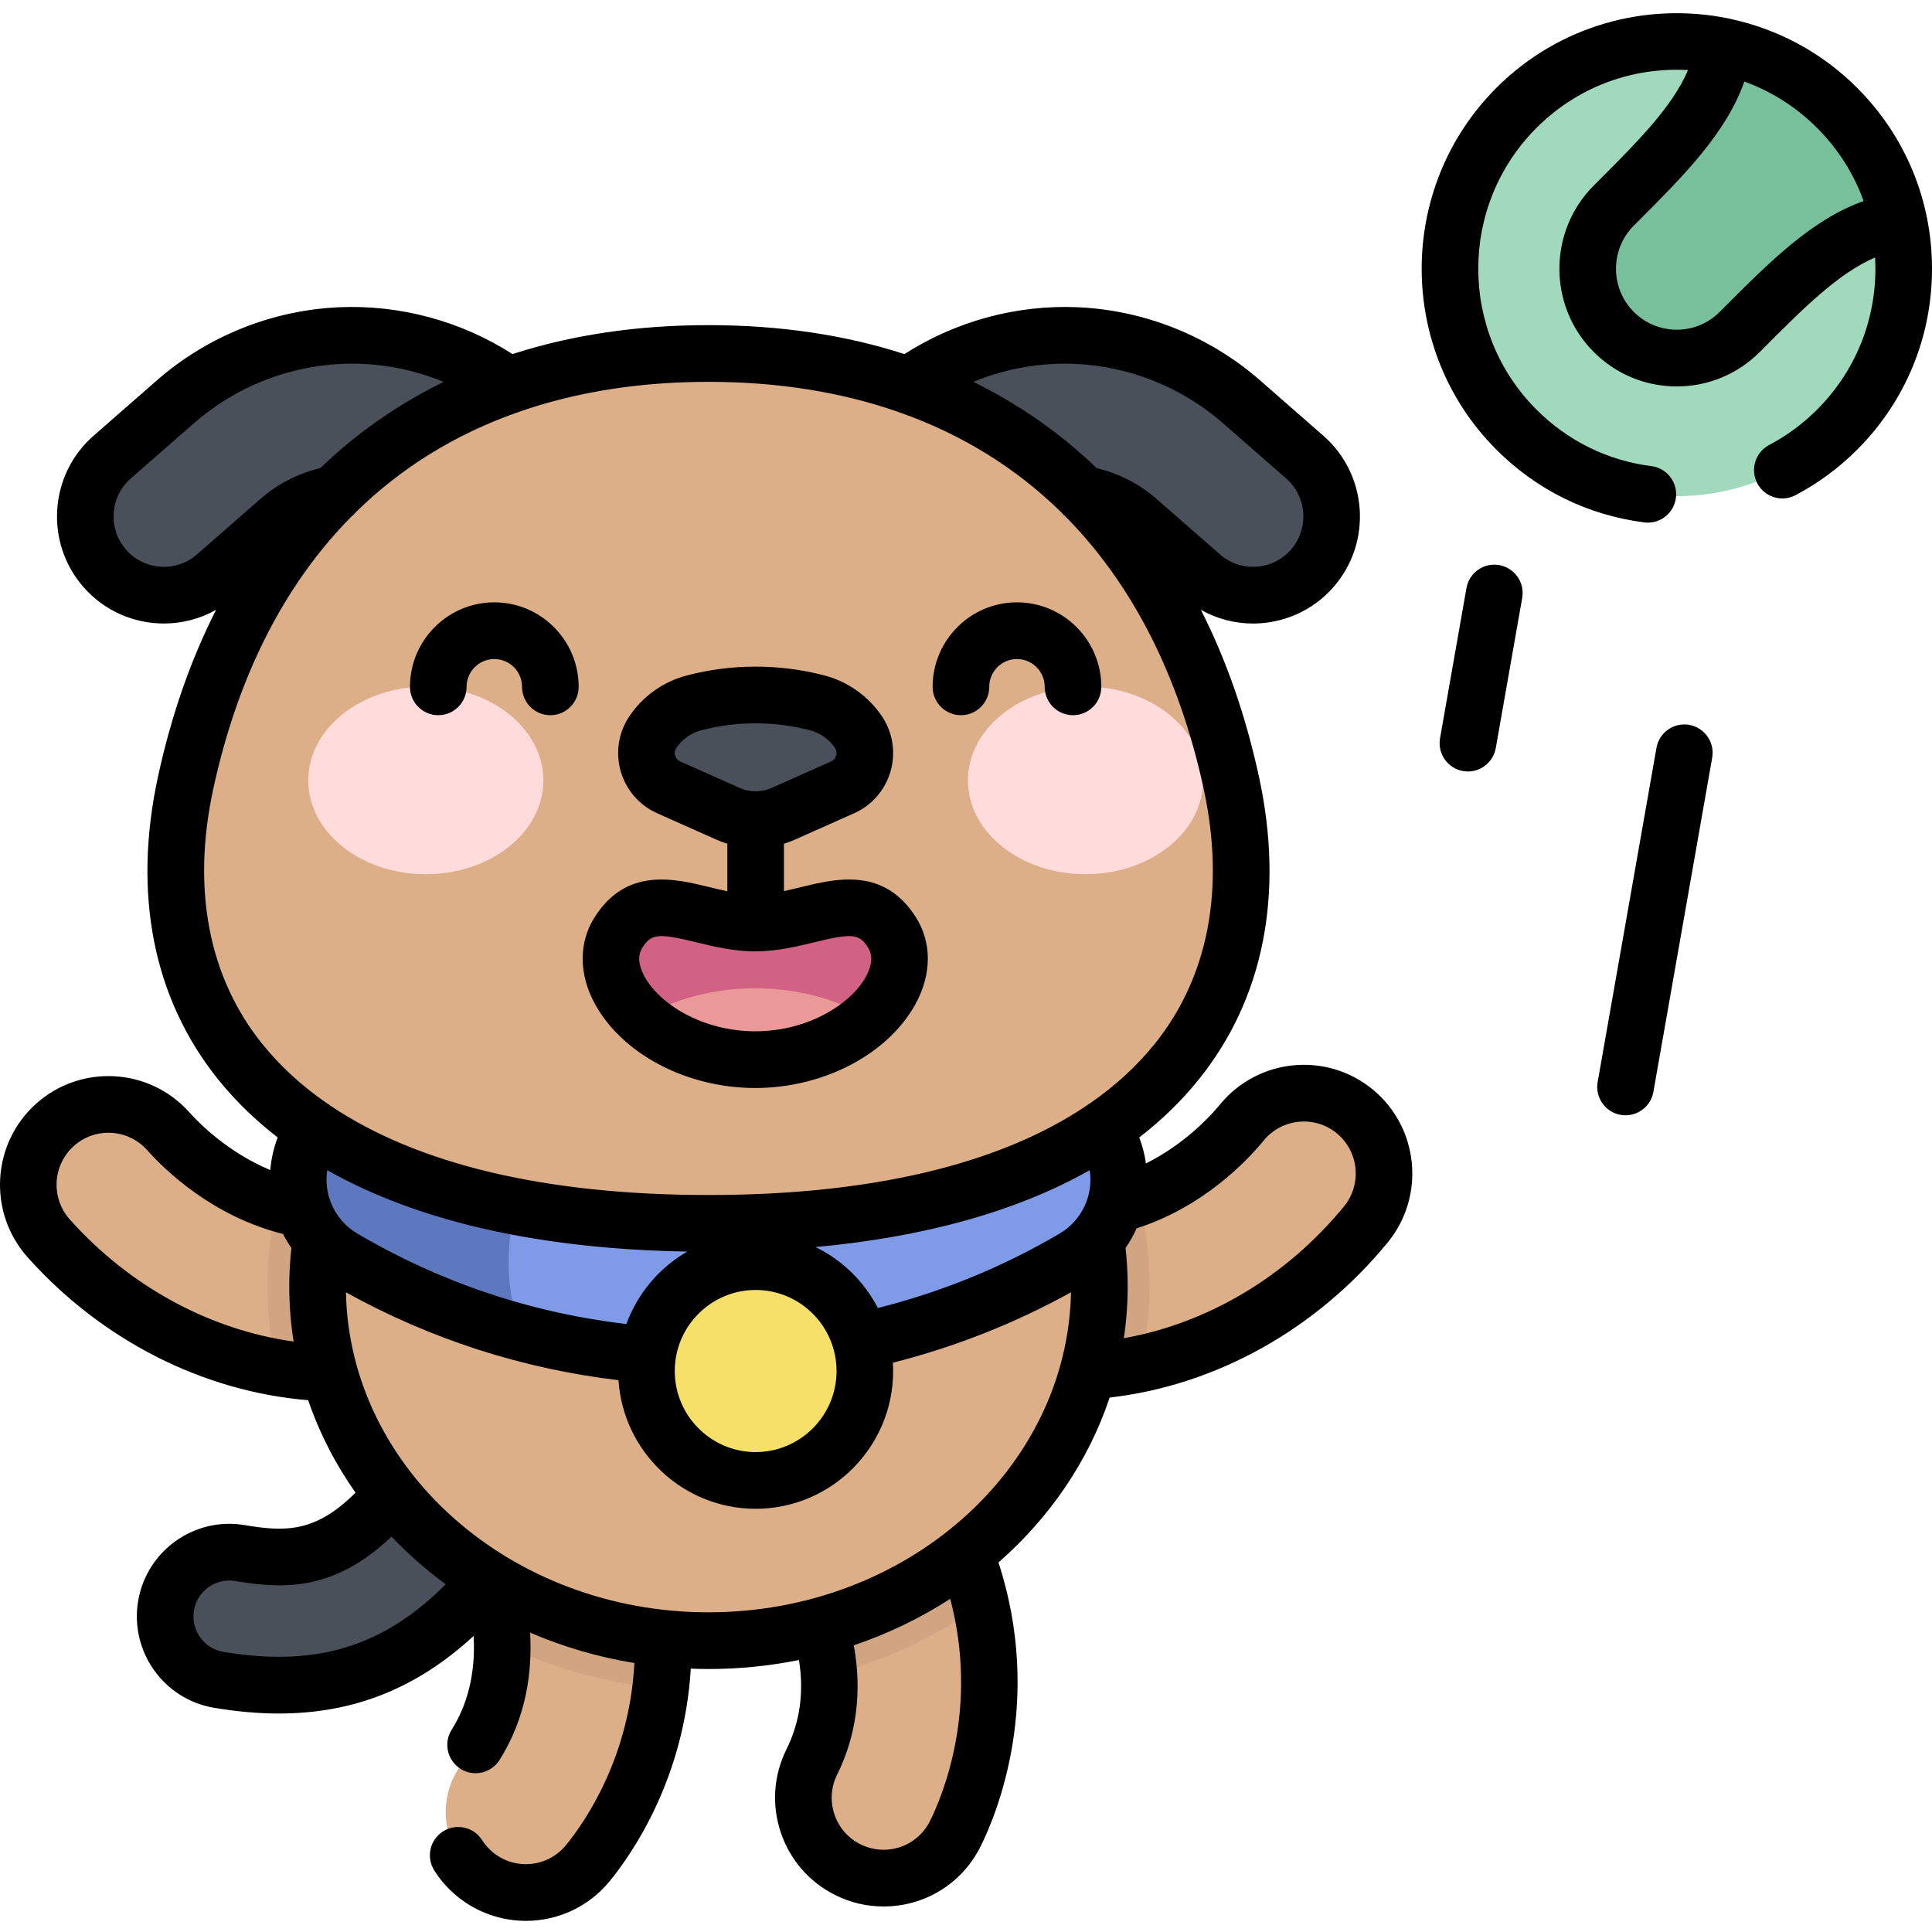 <svg width="170" height="170" viewBox="0 0 170 170" fill="none" xmlns="http://www.w3.org/2000/svg">
<path d="M24.531 148.279C22.846 148.279 21.089 148.121 19.242 147.81C16.168 147.293 14.094 144.377 14.61 141.295C15.126 138.216 18.039 136.139 21.112 136.655C26.757 137.605 31.645 137.372 38.809 125.294C40.401 122.611 43.864 121.726 46.545 123.322C49.225 124.917 50.106 128.387 48.513 131.073C41.442 142.995 34.237 148.279 24.531 148.279Z" fill="#495059"/>
<path d="M46.268 166.526C44.701 166.526 43.125 166.006 41.815 164.937C38.794 162.472 38.34 158.018 40.802 154.991C46.268 148.269 43.715 139.784 42.803 137.344C41.436 133.687 43.287 129.613 46.936 128.243C50.587 126.873 54.652 128.728 56.019 132.383C62.263 149.088 54.325 160.746 51.742 163.922C50.347 165.637 48.316 166.526 46.268 166.526Z" fill="#DDAF89"/>
<path d="M29.927 120.829C20.409 120.829 11.068 116.567 4.282 108.958C1.685 106.047 1.934 101.578 4.84 98.976C7.746 96.374 12.205 96.625 14.803 99.536C16.558 101.504 23.01 107.821 32.348 106.524C36.203 105.988 39.771 108.686 40.307 112.554C40.842 116.421 38.147 119.992 34.287 120.529C32.836 120.73 31.378 120.829 29.927 120.829Z" fill="#DDAF89"/>
<path d="M93.721 120.708C92.712 120.708 91.7 120.66 90.687 120.563C86.809 120.188 83.967 116.736 84.339 112.849C84.713 108.962 88.153 106.112 92.039 106.489C101.421 107.391 107.604 100.81 109.276 98.771C111.748 95.752 116.194 95.315 119.206 97.792C122.219 100.269 122.655 104.724 120.183 107.741C113.419 115.997 103.703 120.708 93.721 120.708Z" fill="#DDAF89"/>
<path d="M77.743 165.259C76.688 165.259 75.617 165.02 74.608 164.518C71.119 162.781 69.696 158.538 71.43 155.041C75.282 147.276 70.926 139.565 69.499 137.385C67.36 134.121 68.268 129.739 71.526 127.596C74.784 125.454 79.158 126.364 81.297 129.628C91.065 144.541 85.887 157.666 84.067 161.334C82.835 163.819 80.337 165.259 77.743 165.259Z" fill="#DDAF89"/>
<path d="M100.198 105.379C97.853 106.272 95.12 106.785 92.039 106.489C88.153 106.112 84.713 108.963 84.339 112.849C83.967 116.736 86.809 120.188 90.687 120.563C91.7 120.66 92.712 120.708 93.721 120.708C95.981 120.708 98.229 120.464 100.432 119.993C100.897 117.793 101.145 115.522 101.145 113.198C101.145 110.512 100.817 107.896 100.198 105.379Z" fill="#D1A582"/>
<path d="M81.297 129.628C79.158 126.364 74.784 125.454 71.526 127.596C68.268 129.739 67.36 134.121 69.499 137.385C70.446 138.83 72.679 142.712 72.953 147.428C77.866 146.146 82.386 143.995 86.299 141.17C85.481 137.554 83.935 133.657 81.297 129.628Z" fill="#D1A582"/>
<path d="M46.935 128.243C43.285 129.613 41.436 133.687 42.803 137.344C43.263 138.574 44.138 141.341 44.195 144.643C48.435 146.708 53.14 148.075 58.126 148.57C58.69 143.969 58.31 138.517 56.017 132.385C54.65 128.728 50.585 126.873 46.935 128.243Z" fill="#D1A582"/>
<path d="M32.348 106.523C29.378 106.936 26.702 106.577 24.374 105.834C23.827 108.211 23.536 110.675 23.536 113.198C23.536 115.642 23.806 118.028 24.32 120.334C26.17 120.66 28.045 120.829 29.927 120.829C31.378 120.829 32.836 120.731 34.287 120.529C38.147 119.992 40.842 116.421 40.307 112.554C39.771 108.686 36.203 105.987 32.348 106.523Z" fill="#D1A582"/>
<path d="M96.738 113.199C96.738 95.987 81.337 82.032 62.34 82.032C43.343 82.032 27.943 95.987 27.943 113.199C27.943 130.411 43.343 144.366 62.34 144.366C81.337 144.366 96.738 130.411 96.738 113.199Z" fill="#DDAF89"/>
<path d="M93.407 93.188C84.976 100.196 74.15 104.41 62.34 104.41C50.531 104.41 39.703 100.196 31.274 93.188C29.481 95.514 27.987 98.045 26.854 100.742C25.31 104.414 26.734 108.67 30.164 110.687C39.605 116.24 50.601 119.426 62.339 119.426C74.078 119.426 85.075 116.24 94.516 110.687C97.946 108.67 99.369 104.414 97.826 100.742C96.693 98.046 95.199 95.514 93.407 93.188Z" fill="#7F9AE6"/>
<path d="M46.675 101.828C40.998 99.896 35.791 96.945 31.274 93.188C29.481 95.514 27.987 98.045 26.854 100.742C25.31 104.414 26.734 108.67 30.164 110.687C35.073 113.575 40.405 115.815 46.041 117.307C43.973 113.15 44.559 106.908 46.675 101.828Z" fill="#5E78BF"/>
<path d="M49.332 52.76C47.922 52.76 46.501 52.33 45.272 51.436L36.763 45.242C33.035 42.53 28.009 42.755 24.539 45.791L18.967 50.665C16.089 53.182 11.72 52.886 9.207 50.002C6.695 47.12 6.992 42.742 9.869 40.225L15.441 35.35C19.459 31.835 24.607 29.767 29.936 29.528C35.266 29.29 40.576 30.887 44.892 34.028L53.402 40.222C56.493 42.471 57.178 46.805 54.934 49.902C53.581 51.768 51.471 52.76 49.332 52.76Z" fill="#495059"/>
<path d="M75.347 52.76C73.208 52.76 71.099 51.768 69.745 49.902C67.501 46.805 68.186 42.471 71.277 40.222L79.788 34.028C84.103 30.887 89.416 29.291 94.744 29.528C100.072 29.767 105.22 31.834 109.238 35.35L114.81 40.224C117.689 42.742 117.984 47.12 115.472 50.002C112.96 52.886 108.59 53.182 105.712 50.665L100.14 45.79C96.67 42.755 91.644 42.53 87.916 45.242L79.407 51.435C78.18 52.33 76.757 52.76 75.347 52.76Z" fill="#495059"/>
<path d="M62.34 107.647C97.452 107.647 113.277 91.532 108.338 68.839C103.031 44.453 86.315 31.105 62.34 31.105C38.366 31.105 21.649 44.453 16.343 68.839C11.404 91.532 27.227 107.647 62.34 107.647Z" fill="#DDAF89"/>
<path d="M76.1 120.64C76.1 125.957 71.797 130.267 66.491 130.267C61.184 130.267 56.883 125.957 56.883 120.64C56.883 115.323 61.184 111.013 66.491 111.013C71.797 111.013 76.1 115.323 76.1 120.64Z" fill="#F6E06A"/>
<path d="M47.811 68.67C47.811 64.112 43.181 60.418 37.469 60.418C31.755 60.418 27.125 64.112 27.125 68.67C27.125 73.229 31.755 76.923 37.469 76.923C43.181 76.923 47.811 73.229 47.811 68.67Z" fill="#FFDBDB"/>
<path d="M105.857 68.67C105.857 64.112 101.226 60.418 95.513 60.418C89.801 60.418 85.171 64.112 85.171 68.67C85.171 73.229 89.801 76.923 95.513 76.923C101.226 76.923 105.857 73.229 105.857 68.67Z" fill="#FFDBDB"/>
<path d="M71.915 61.849C68.358 60.916 64.621 60.916 61.066 61.849C59.593 62.235 58.31 63.144 57.454 64.405C56.297 66.109 56.962 68.446 58.84 69.283L64.052 71.603C65.603 72.296 67.376 72.296 68.929 71.603L74.139 69.283C76.018 68.446 76.682 66.109 75.527 64.405C74.671 63.144 73.388 62.235 71.915 61.849Z" fill="#495059"/>
<path d="M66.455 81.219C61.549 81.219 57.179 77.707 54.431 82.037C51.642 86.43 57.886 93.241 66.455 93.241C75.023 93.241 81.269 86.43 78.48 82.037C75.732 77.707 71.362 81.219 66.455 81.219Z" fill="#D16283"/>
<path d="M56.494 89.576C58.795 91.681 62.358 93.24 66.455 93.24C70.554 93.24 74.117 91.681 76.418 89.576C73.686 87.943 70.227 86.961 66.455 86.961C62.684 86.961 59.224 87.943 56.494 89.576Z" fill="#EB9898"/>
<path d="M167.509 23.65C167.509 34.698 158.569 43.655 147.542 43.655C136.514 43.655 127.575 34.698 127.575 23.65C127.575 12.601 136.514 3.645 147.542 3.645C158.569 3.645 167.509 12.601 167.509 23.65Z" fill="#A0D9BB"/>
<path d="M161.661 9.504C158.823 6.661 155.343 4.857 151.69 4.084C150.996 9.209 146.784 13.298 141.997 18.094C138.935 21.163 138.935 26.137 141.997 29.207C145.059 32.275 150.026 32.275 153.088 29.207C157.875 24.41 161.956 20.19 167.071 19.495C166.298 15.834 164.499 12.346 161.661 9.504Z" fill="#78BF9B"/>
<path d="M89.486 53.001C85.394 53.001 82.064 56.337 82.064 60.437C82.064 61.814 83.178 62.932 84.554 62.932C85.929 62.932 87.045 61.814 87.045 60.437C87.045 59.088 88.139 57.991 89.486 57.991C90.831 57.991 91.925 59.088 91.925 60.437C91.925 61.814 93.041 62.932 94.416 62.932C95.792 62.932 96.906 61.814 96.906 60.437C96.906 56.337 93.578 53.001 89.486 53.001ZM163.421 7.738C160.284 4.593 156.438 2.583 152.395 1.693C152.275 1.656 152.152 1.628 152.024 1.609C152.021 1.609 152.017 1.609 152.013 1.609C144.882 0.168 137.181 2.209 131.662 7.738C122.906 16.511 122.906 30.785 131.662 39.559C135.211 43.114 139.713 45.331 144.681 45.967C144.788 45.981 144.895 45.987 145 45.987C146.235 45.987 147.306 45.067 147.467 43.808C147.641 42.441 146.677 41.192 145.312 41.017C141.449 40.523 137.947 38.798 135.185 36.03C128.371 29.203 128.371 18.094 135.185 11.266C138.485 7.96 142.874 6.138 147.542 6.138C147.874 6.138 148.203 6.15 148.533 6.168C147.161 9.391 144.092 12.468 140.639 15.924L140.236 16.328C136.207 20.366 136.207 26.933 140.236 30.97C142.188 32.924 144.782 34.002 147.542 34.002C150.303 34.002 152.897 32.924 154.849 30.97L155.251 30.566C158.702 27.106 161.773 24.032 164.99 22.657C165.008 22.985 165.019 23.317 165.019 23.65C165.019 28.327 163.201 32.723 159.9 36.03C158.647 37.287 157.223 38.338 155.672 39.156C154.454 39.798 153.986 41.306 154.626 42.525C155.266 43.746 156.772 44.215 157.988 43.573C159.986 42.522 161.814 41.171 163.423 39.56C167.664 35.31 170 29.659 170 23.65C170 17.638 167.664 11.988 163.421 7.738ZM151.729 27.038L151.327 27.44C150.316 28.453 148.971 29.012 147.542 29.012C146.113 29.012 144.768 28.453 143.757 27.44C141.672 25.349 141.672 21.947 143.757 19.856L144.161 19.453C148.12 15.489 151.896 11.707 153.488 7.174C155.87 8.036 158.056 9.418 159.9 11.266C161.746 13.116 163.126 15.304 163.986 17.692C159.46 19.287 155.686 23.069 151.729 27.038ZM43.496 53.001C39.404 53.001 36.074 56.337 36.074 60.437C36.074 61.814 37.19 62.932 38.564 62.932C39.941 62.932 41.055 61.814 41.055 60.437C41.055 59.088 42.151 57.991 43.496 57.991C44.842 57.991 45.937 59.088 45.937 60.437C45.937 61.814 47.051 62.932 48.427 62.932C49.803 62.932 50.917 61.814 50.917 60.437C50.917 56.337 47.588 53.001 43.496 53.001ZM70.489 78.058C69.991 78.181 69.486 78.304 68.981 78.411V74.24C69.305 74.14 69.627 74.023 69.941 73.883L75.151 71.561C76.723 70.862 77.894 69.509 78.366 67.852C78.837 66.195 78.553 64.428 77.587 63.002C76.391 61.241 74.601 59.974 72.545 59.435C68.584 58.397 64.396 58.397 60.435 59.435C58.379 59.974 56.589 61.241 55.395 63.001C54.427 64.426 54.143 66.194 54.614 67.852C55.085 69.509 56.257 70.862 57.828 71.561L63.039 73.883C63.353 74.023 63.675 74.14 63.999 74.24V78.424C63.471 78.315 62.942 78.186 62.421 78.058C59.344 77.309 55.131 76.282 52.328 80.698C50.908 82.937 50.916 85.725 52.353 88.346C54.776 92.765 60.443 95.735 66.456 95.735C72.467 95.735 78.134 92.765 80.557 88.346C81.994 85.725 82.003 82.937 80.582 80.698C77.779 76.282 73.566 77.309 70.489 78.058ZM59.852 67.001C59.553 66.867 59.443 66.62 59.404 66.484C59.366 66.347 59.328 66.079 59.513 65.806C60.032 65.045 60.806 64.495 61.697 64.263C63.265 63.851 64.877 63.645 66.491 63.645C68.103 63.645 69.716 63.851 71.284 64.263C72.174 64.495 72.95 65.044 73.467 65.806C73.653 66.079 73.615 66.347 73.576 66.484C73.537 66.62 73.428 66.867 73.128 67.001L67.916 69.323C67.011 69.727 65.971 69.727 65.064 69.323L59.852 67.001ZM76.192 85.943C74.884 88.329 71.12 90.745 66.456 90.745C61.792 90.745 58.028 88.329 56.719 85.943C56.161 84.924 56.098 84.06 56.532 83.375C56.969 82.688 57.356 82.368 58.212 82.368C58.869 82.368 59.801 82.556 61.244 82.907C62.792 83.285 64.545 83.713 66.456 83.713C66.463 83.713 66.471 83.712 66.479 83.712C66.483 83.712 66.487 83.713 66.491 83.713C66.504 83.713 66.517 83.71 66.53 83.71C68.41 83.7 70.139 83.28 71.667 82.907C74.99 82.097 75.606 82.159 76.378 83.375C76.814 84.06 76.75 84.924 76.192 85.943ZM120.786 95.862C116.717 92.517 110.691 93.111 107.351 97.186C106.608 98.092 104.309 100.644 100.832 102.373C100.726 101.602 100.531 100.836 100.245 100.087C102.233 98.552 103.985 96.847 105.488 94.976C111.197 87.876 113.023 78.654 110.771 68.307C109.597 62.918 107.891 58.031 105.669 53.662C107.095 54.464 108.677 54.866 110.255 54.866C112.879 54.864 115.491 53.774 117.347 51.643C120.758 47.729 120.355 41.763 116.448 38.345L110.876 33.469C106.434 29.585 100.744 27.299 94.854 27.035C89.481 26.796 84.111 28.254 79.584 31.156C74.342 29.462 68.582 28.609 62.34 28.609C56.099 28.609 50.339 29.462 45.096 31.156C40.571 28.254 35.205 26.796 29.825 27.035C23.935 27.299 18.245 29.585 13.804 33.469L8.232 38.343C4.324 41.761 3.921 47.727 7.333 51.643C9.191 53.774 11.802 54.864 14.424 54.864C16.004 54.864 17.585 54.463 19.012 53.662C16.79 58.031 15.082 62.918 13.909 68.307C11.658 78.654 13.484 87.875 19.191 94.976C20.695 96.847 22.448 98.551 24.436 100.087C24.077 101.024 23.861 101.988 23.784 102.954C20.029 101.389 17.479 98.793 16.66 97.873C13.152 93.942 7.105 93.601 3.18 97.116C-0.745 100.63 -1.083 106.689 2.424 110.621C8.936 117.922 17.852 122.444 27.118 123.207C28.109 126.105 29.518 128.837 31.282 131.342C27.735 134.894 25.046 134.787 21.524 134.195C17.1 133.451 12.896 136.452 12.154 140.882C11.411 145.315 14.406 149.526 18.829 150.271C20.816 150.605 22.734 150.775 24.53 150.775C31.097 150.775 36.636 148.588 41.673 143.954C41.819 146.488 41.458 149.484 39.745 152.198C39.011 153.364 39.357 154.905 40.52 155.641C40.933 155.903 41.393 156.028 41.849 156.028C42.673 156.028 43.481 155.616 43.956 154.865C46.343 151.079 46.839 147.02 46.645 143.656C49.522 144.896 52.599 145.807 55.823 146.334C55.383 154.602 51.546 160.214 49.812 162.346C48.941 163.417 47.649 164.032 46.267 164.032C45.208 164.032 44.213 163.676 43.389 163.004C43.007 162.691 42.68 162.324 42.419 161.914C41.68 160.751 40.142 160.41 38.981 161.148C37.82 161.888 37.479 163.43 38.217 164.593C38.764 165.455 39.445 166.22 40.243 166.871C41.941 168.258 44.081 169.021 46.267 169.021C49.152 169.021 51.851 167.737 53.673 165.498C55.712 162.991 60.205 156.432 60.784 146.827C61.3 146.847 61.819 146.86 62.34 146.86C65.073 146.86 67.736 146.584 70.301 146.068C70.758 148.891 70.392 151.528 69.2 153.931C68.065 156.218 67.888 158.812 68.7 161.234C69.511 163.655 71.216 165.615 73.5 166.752C74.835 167.417 76.261 167.754 77.744 167.754C81.395 167.754 84.672 165.72 86.296 162.445C87.711 159.595 91.827 149.658 87.857 137.485C92.364 133.54 95.776 128.562 97.639 122.976C106.989 121.9 115.827 116.99 122.109 109.324C125.447 105.247 124.854 99.209 120.786 95.862ZM94.632 32.02C99.399 32.234 104.005 34.084 107.6 37.228L113.172 42.103C115.011 43.712 115.201 46.519 113.596 48.36C111.99 50.202 109.189 50.393 107.35 48.784L101.778 43.911C100.261 42.584 98.451 41.655 96.503 41.193C95.667 40.394 94.807 39.621 93.91 38.891C91.361 36.814 88.602 35.05 85.645 33.6C88.479 32.436 91.555 31.881 94.632 32.02ZM17.329 48.785C15.492 50.393 12.69 50.203 11.084 48.36C9.479 46.519 9.669 43.712 11.507 42.103L17.079 37.228C20.674 34.084 25.28 32.234 30.048 32.02C33.122 31.882 36.199 32.436 39.034 33.601C36.077 35.052 33.319 36.814 30.77 38.891C29.873 39.622 29.013 40.394 28.178 41.193C26.23 41.655 24.419 42.584 22.903 43.911L17.329 48.785ZM6.137 107.295C4.46 105.414 4.622 102.517 6.499 100.837C8.376 99.155 11.268 99.318 12.945 101.198C14.518 102.96 18.693 107.025 24.901 108.577C25.118 109.003 25.364 109.415 25.64 109.81C25.516 110.937 25.453 112.071 25.453 113.198C25.453 114.844 25.585 116.462 25.837 118.047C18.445 117.01 11.402 113.197 6.137 107.295ZM30.092 107.424C30.088 107.42 30.084 107.416 30.082 107.412C29.026 106.199 28.547 104.566 28.797 102.968C36.767 107.476 47.475 109.915 60.479 110.127C58.02 111.544 56.102 113.8 55.118 116.504C46.714 115.518 38.752 112.845 31.424 108.535C30.911 108.232 30.467 107.853 30.092 107.424ZM66.491 113.507C70.415 113.507 73.609 116.707 73.609 120.639C73.609 124.572 70.415 127.771 66.491 127.771C62.566 127.771 59.373 124.572 59.373 120.639C59.373 116.707 62.566 113.507 66.491 113.507ZM24.529 145.784C23.009 145.784 21.368 145.638 19.654 145.348C17.938 145.06 16.777 143.428 17.065 141.708C17.353 139.99 18.983 138.827 20.699 139.116C24.889 139.822 29.378 140.045 34.45 135.206C35.898 136.731 37.494 138.136 39.217 139.404C34.841 143.797 30.221 145.784 24.529 145.784ZM81.837 160.223C81.059 161.79 79.491 162.764 77.742 162.764C77.037 162.764 76.356 162.602 75.716 162.284C74.624 161.74 73.808 160.803 73.421 159.645C73.032 158.485 73.117 157.246 73.661 156.152C75.378 152.69 75.87 148.796 75.126 144.774C78.163 143.746 81.012 142.365 83.613 140.683C86.146 150.293 82.968 157.944 81.837 160.223ZM62.34 141.87C44.939 141.87 30.748 129.286 30.441 113.714C37.907 117.845 45.956 120.438 54.422 121.445C54.837 127.754 60.09 132.761 66.491 132.761C73.161 132.761 78.589 127.323 78.589 120.639C78.589 120.392 78.579 120.148 78.565 119.906C84.036 118.523 89.292 116.446 94.239 113.711C93.933 129.285 79.742 141.87 62.34 141.87ZM94.599 107.412C94.595 107.416 94.592 107.42 94.588 107.424C94.212 107.853 93.769 108.232 93.255 108.534C88.242 111.484 82.863 113.684 77.243 115.094C76.042 112.767 74.113 110.876 71.758 109.73C81.397 108.85 89.516 106.57 95.883 102.968C96.133 104.566 95.654 106.199 94.599 107.412ZM95.934 97.068C95.807 97.138 95.688 97.219 95.579 97.309C87.921 102.461 76.627 105.151 62.34 105.151C48.052 105.151 36.756 102.461 29.1 97.307C28.991 97.219 28.873 97.14 28.747 97.068C26.537 95.537 24.637 93.795 23.07 91.847C18.341 85.962 16.856 78.191 18.776 69.37C20.947 59.395 25.075 51.362 30.925 45.452C31.07 45.337 31.2 45.206 31.315 45.063C35.269 41.184 39.987 38.258 45.401 36.331C45.502 36.303 45.601 36.267 45.698 36.227C50.681 34.495 56.242 33.599 62.34 33.599C68.438 33.599 73.999 34.495 78.982 36.227C79.08 36.267 79.177 36.303 79.278 36.331C84.692 38.256 89.41 41.183 93.364 45.062C93.479 45.205 93.61 45.337 93.757 45.453C99.605 51.364 103.734 59.396 105.905 69.37C107.824 78.191 106.339 85.962 101.61 91.847C100.043 93.795 98.145 95.536 95.934 97.068ZM118.258 106.158C113.208 112.321 106.285 116.433 98.888 117.752C99.11 116.262 99.228 114.742 99.228 113.198C99.228 112.073 99.164 110.937 99.041 109.81C99.42 109.264 99.746 108.686 100.015 108.083C105.915 106.193 109.761 102.109 111.199 100.353C112.797 98.404 115.679 98.12 117.626 99.721C119.572 101.32 119.856 104.208 118.258 106.158ZM131.921 49.724C130.564 49.484 129.275 50.39 129.036 51.747L126.712 64.955C126.473 66.313 127.377 67.606 128.731 67.846C128.878 67.871 129.023 67.885 129.167 67.885C130.352 67.885 131.403 67.032 131.617 65.822L133.941 52.614C134.18 51.257 133.276 49.963 131.921 49.724ZM148.639 63.783C147.283 63.545 145.993 64.45 145.755 65.808L140.581 95.209C140.341 96.565 141.246 97.86 142.6 98.099C142.747 98.125 142.892 98.136 143.035 98.136C144.222 98.136 145.272 97.285 145.485 96.075L150.659 66.673C150.897 65.317 149.993 64.022 148.639 63.783Z" fill="black"/>
</svg>
